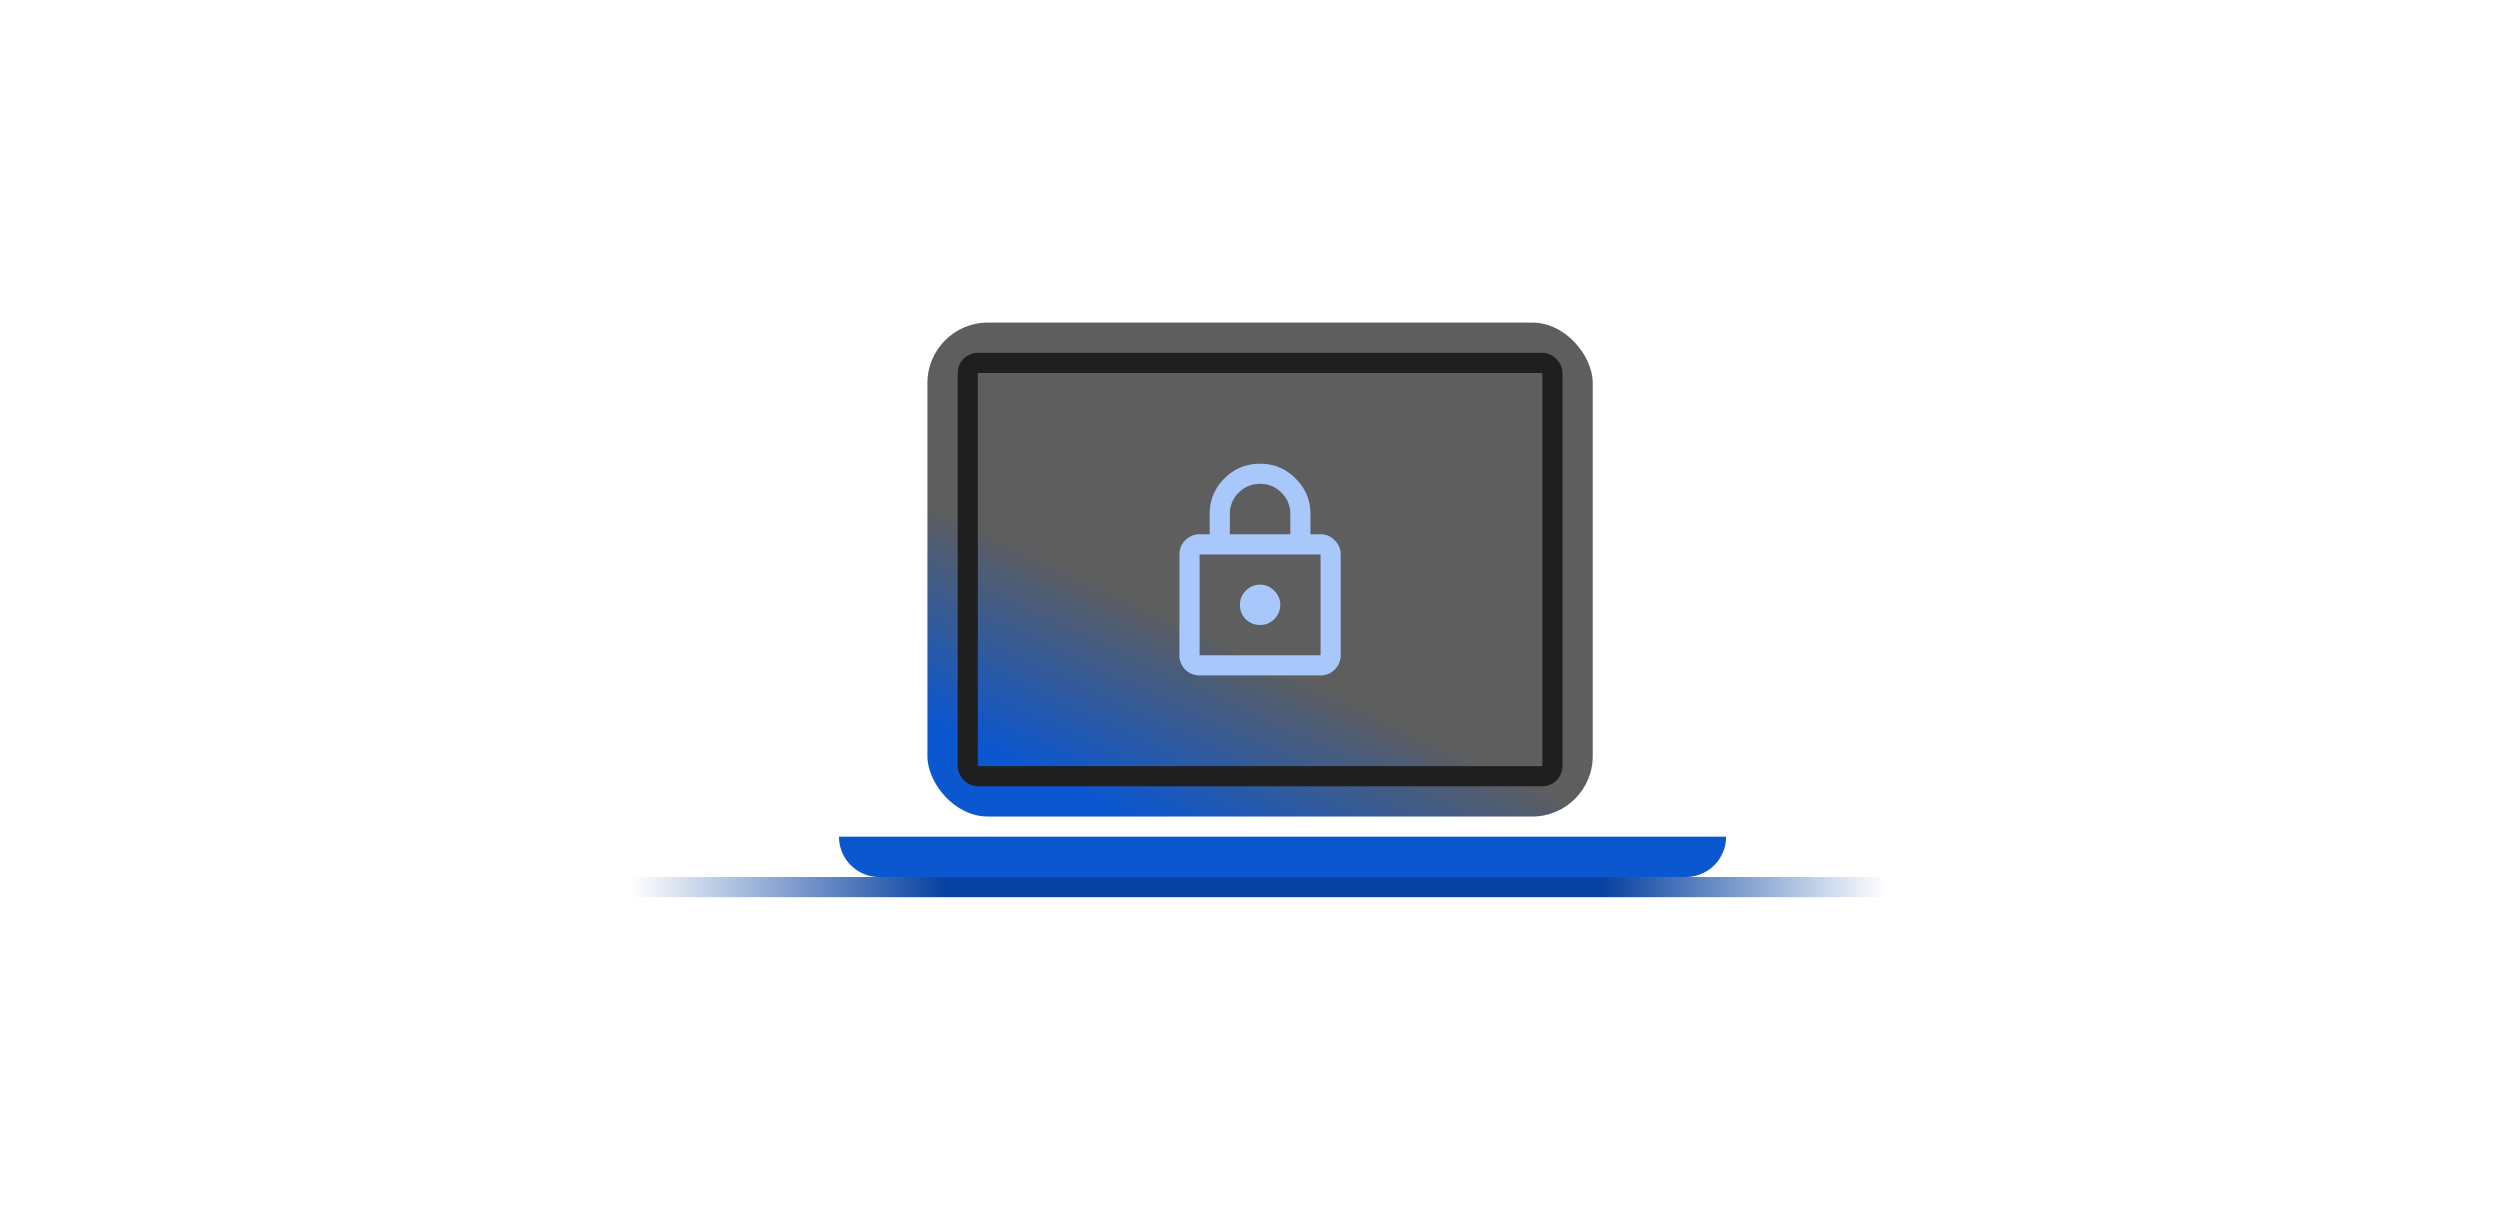 <svg xmlns="http://www.w3.org/2000/svg" width="248" height="120" fill="none" viewBox="0 0 248 120"><path stroke="url(#a)" stroke-width="2" d="M187 88H62"/><rect width="66" height="49" x="92" y="32" fill="url(#b)" rx="6"/><path fill="#0B57D0" d="M83.228 83h88a4 4 0 0 1-4 4h-80a4 4 0 0 1-4-4Z"/><rect width="58" height="41" x="96" y="36" stroke="#1F1F1F" stroke-width="2" rx="1"/><path fill="#A8C7FA" d="M119 67a1.99 1.99 0 0 1-1.425-.575A1.99 1.99 0 0 1 117 65V55c0-.55.192-1.017.575-1.4.4-.4.875-.6 1.425-.6h1v-2c0-1.383.483-2.558 1.45-3.525.983-.983 2.167-1.475 3.55-1.475s2.558.492 3.525 1.475c.983.967 1.475 2.142 1.475 3.525v2h1c.55 0 1.017.2 1.4.6.4.383.6.85.6 1.4v10c0 .55-.2 1.025-.6 1.425-.383.383-.85.575-1.4.575h-12Zm0-2h12V55h-12v10Zm6-3c.55 0 1.017-.192 1.4-.575.4-.4.6-.875.6-1.425s-.2-1.017-.6-1.4c-.383-.4-.85-.6-1.4-.6-.55 0-1.025.2-1.425.6-.383.383-.575.85-.575 1.4 0 .55.192 1.025.575 1.425.4.383.875.575 1.425.575Zm-3-9h6v-2c0-.833-.292-1.542-.875-2.125A2.893 2.893 0 0 0 125 48c-.833 0-1.542.292-2.125.875A2.894 2.894 0 0 0 122 51v2Zm-3 12V55v10Z"/><defs><linearGradient id="a" x1="62.577" x2="187" y1="88" y2="88" gradientUnits="userSpaceOnUse"><stop stop-color="#0842A0" stop-opacity="0"/><stop offset=".25" stop-color="#0842A0"/><stop offset=".776" stop-color="#0842A0"/><stop offset="1" stop-color="#0842A0" stop-opacity="0"/></linearGradient><linearGradient id="b" x1="112.625" x2="98.612" y1="46.373" y2="76.383" gradientUnits="userSpaceOnUse"><stop offset=".354" stop-color="#5E5E5E"/><stop offset=".953" stop-color="#0B57D0"/></linearGradient></defs></svg>